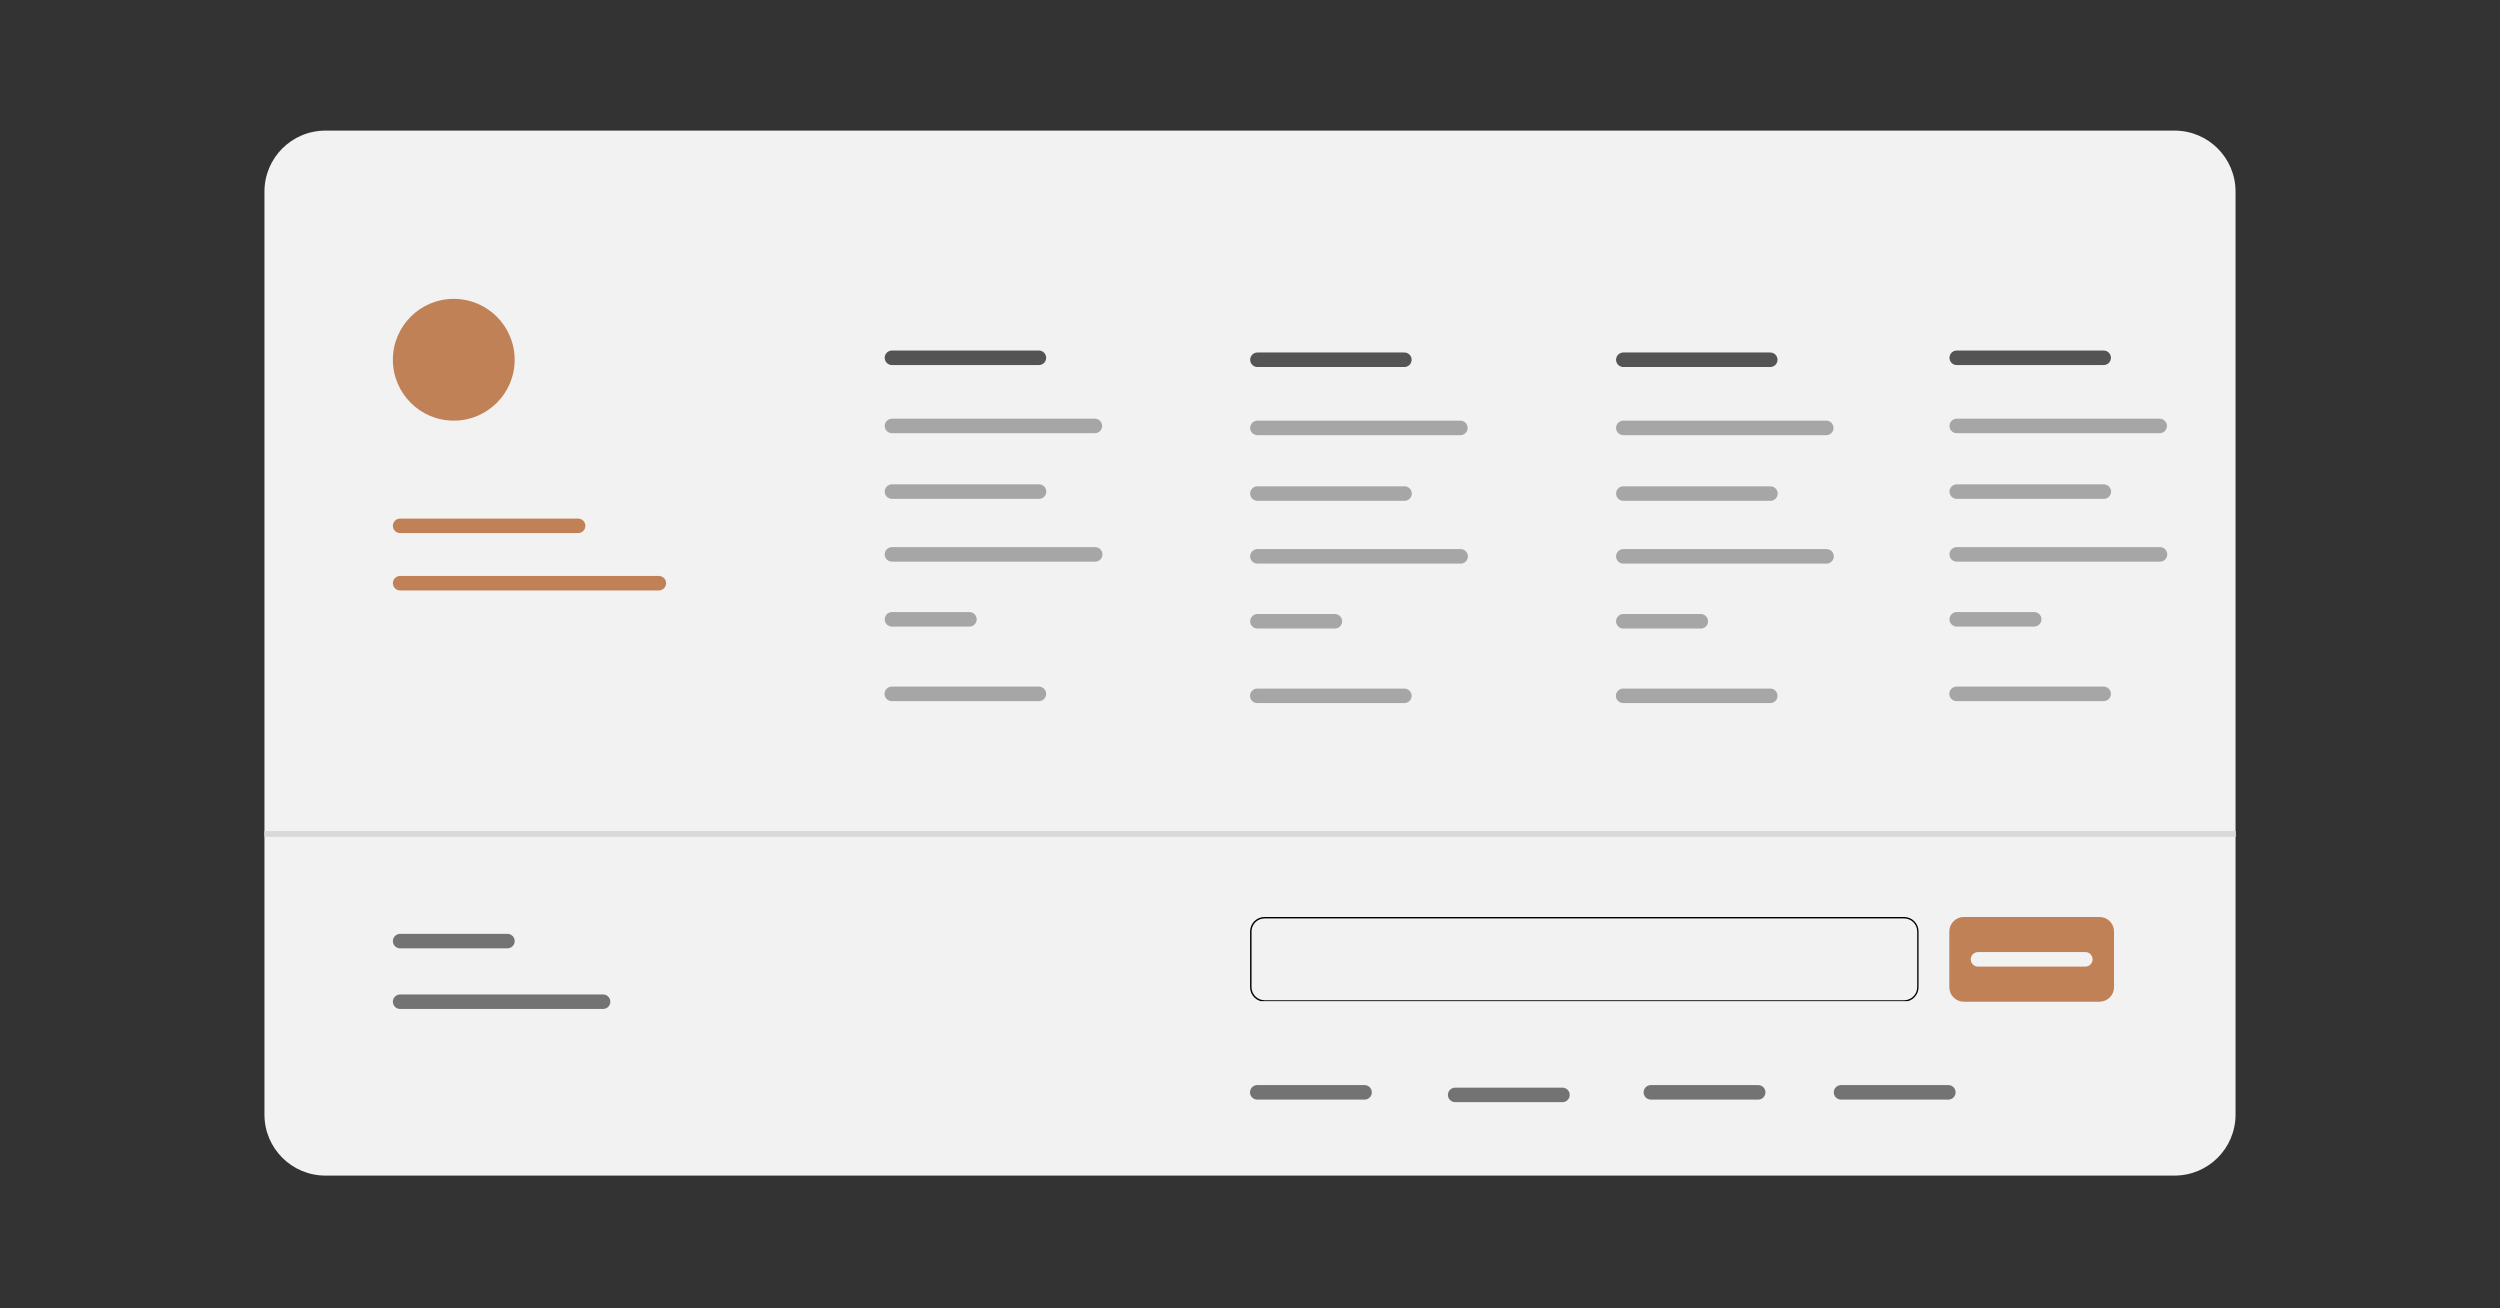 <svg xmlns="http://www.w3.org/2000/svg" xmlns:xlink="http://www.w3.org/1999/xlink" width="1720" zoomAndPan="magnify" viewBox="0 0 1290 675" height="900" preserveAspectRatio="xMidYMid meet" version="1.0"><rect x="0" y="0" width="1290" height="675" fill="#333333" stroke="none"/><defs><clipPath id="d4e42459fb"><path d="M 136.457 67.398 L 1153.543 67.398 L 1153.543 606.602 L 136.457 606.602 Z M 136.457 67.398 " clip-rule="nonzero"/></clipPath><clipPath id="6a5b22a8b8"><path d="M 167.91 67.398 L 1122.09 67.398 C 1139.461 67.398 1153.543 81.48 1153.543 98.855 L 1153.543 575.148 C 1153.543 592.52 1139.461 606.602 1122.09 606.602 L 167.91 606.602 C 150.539 606.602 136.457 592.52 136.457 575.148 L 136.457 98.855 C 136.457 81.48 150.539 67.398 167.91 67.398 Z M 167.91 67.398 " clip-rule="nonzero"/></clipPath><clipPath id="b6ea194cca"><path d="M 202.719 154.211 L 265.566 154.211 L 265.566 217.055 L 202.719 217.055 Z M 202.719 154.211 " clip-rule="nonzero"/></clipPath><clipPath id="a3e1b1fcb0"><path d="M 234.145 154.211 C 216.789 154.211 202.719 168.277 202.719 185.633 C 202.719 202.988 216.789 217.055 234.145 217.055 C 251.496 217.055 265.566 202.988 265.566 185.633 C 265.566 168.277 251.496 154.211 234.145 154.211 Z M 234.145 154.211 " clip-rule="nonzero"/></clipPath><clipPath id="5c48f7d38e"><path d="M 645.043 473.16 L 990 473.16 L 990 516.598 L 645.043 516.598 Z M 645.043 473.16 " clip-rule="nonzero"/></clipPath><clipPath id="d003468392"><path d="M 652.531 473.16 L 982.488 473.16 C 984.473 473.16 986.375 473.949 987.781 475.355 C 989.184 476.758 989.973 478.664 989.973 480.648 L 989.973 509.379 C 989.973 511.363 989.184 513.27 987.781 514.672 C 986.375 516.078 984.473 516.867 982.488 516.867 L 652.531 516.867 C 650.543 516.867 648.641 516.078 647.234 514.672 C 645.832 513.27 645.043 511.363 645.043 509.379 L 645.043 480.648 C 645.043 478.664 645.832 476.758 647.234 475.355 C 648.641 473.949 650.543 473.16 652.531 473.16 Z M 652.531 473.16 " clip-rule="nonzero"/></clipPath><clipPath id="318b7e0f9f"><path d="M 1005.844 473.16 L 1090.836 473.16 L 1090.836 516.879 L 1005.844 516.879 Z M 1005.844 473.16 " clip-rule="nonzero"/></clipPath><clipPath id="085ed6d9c7"><path d="M 1013.336 473.16 L 1083.344 473.16 C 1085.332 473.16 1087.234 473.949 1088.641 475.355 C 1090.047 476.758 1090.836 478.664 1090.836 480.648 L 1090.836 509.387 C 1090.836 511.375 1090.047 513.277 1088.641 514.684 C 1087.234 516.09 1085.332 516.879 1083.344 516.879 L 1013.336 516.879 C 1011.348 516.879 1009.441 516.09 1008.039 514.684 C 1006.633 513.277 1005.844 511.375 1005.844 509.387 L 1005.844 480.648 C 1005.844 478.664 1006.633 476.758 1008.039 475.355 C 1009.441 473.949 1011.348 473.16 1013.336 473.16 Z M 1013.336 473.16 " clip-rule="nonzero"/></clipPath></defs><g clip-path="url(#d4e42459fb)"><g clip-path="url(#6a5b22a8b8)"><path fill="#f2f2f2" d="M 136.457 67.398 L 1153.543 67.398 L 1153.543 606.602 L 136.457 606.602 Z M 136.457 67.398 " fill-opacity="1" fill-rule="nonzero"/></g></g><g clip-path="url(#b6ea194cca)"><g clip-path="url(#a3e1b1fcb0)"><path fill="#c18156" d="M 202.719 154.211 L 265.566 154.211 L 265.566 217.055 L 202.719 217.055 Z M 202.719 154.211 " fill-opacity="1" fill-rule="nonzero"/></g></g><path stroke-linecap="round" transform="matrix(0.749, 0, 0, 0.749, 202.721, 267.583)" fill="none" stroke-linejoin="miter" d="M 5 5 L 127.613 5 " stroke="#c18156" stroke-width="10" stroke-opacity="1" stroke-miterlimit="4"/><path stroke-linecap="round" transform="matrix(0.749, 0, 0, 0.749, 202.721, 297.185)" fill="none" stroke-linejoin="miter" d="M 5 5 L 183.227 5 " stroke="#c18156" stroke-width="10" stroke-opacity="1" stroke-miterlimit="4"/><path stroke-linecap="butt" transform="matrix(0.749, 0, 0, 0.749, 136.456, 428.81)" fill="none" stroke-linejoin="miter" d="M 0.001 2.002 L 1358.125 2.002 " stroke="#d9d9d9" stroke-width="4" stroke-opacity="1" stroke-miterlimit="4"/><path stroke-linecap="round" transform="matrix(0.749, 0, -0, 0.749, 202.721, 481.864)" fill="none" stroke-linejoin="miter" d="M 5 5.002 L 78.916 5.002 " stroke="#737373" stroke-width="10" stroke-opacity="1" stroke-miterlimit="4"/><path stroke-linecap="round" transform="matrix(0.749, 0, -0, 0.749, 202.721, 513.133)" fill="none" stroke-linejoin="miter" d="M 5 5.002 L 144.811 5.002 " stroke="#737373" stroke-width="10" stroke-opacity="1" stroke-miterlimit="4"/><g clip-path="url(#5c48f7d38e)"><g clip-path="url(#d003468392)"><path stroke-linecap="butt" transform="matrix(0.749, 0, 0, 0.749, 645.042, 473.161)" fill="none" stroke-linejoin="miter" d="M 9.995 -0.001 L 450.595 -0.001 C 453.244 -0.001 455.784 1.053 457.662 2.93 C 459.535 4.803 460.588 7.348 460.588 9.998 L 460.588 48.362 C 460.588 51.012 459.535 53.557 457.662 55.43 C 455.784 57.308 453.244 58.361 450.595 58.361 L 9.995 58.361 C 7.345 58.361 4.805 57.308 2.927 55.43 C 1.054 53.557 0.001 51.012 0.001 48.362 L 0.001 9.998 C 0.001 7.348 1.054 4.803 2.927 2.93 C 4.805 1.053 7.345 -0.001 9.995 -0.001 Z M 9.995 -0.001 " stroke="#000000" stroke-width="2" stroke-opacity="1" stroke-miterlimit="4"/></g></g><g clip-path="url(#318b7e0f9f)"><g clip-path="url(#085ed6d9c7)"><path fill="#c18156" d="M 1005.844 473.16 L 1090.836 473.16 L 1090.836 516.879 L 1005.844 516.879 Z M 1005.844 473.16 " fill-opacity="1" fill-rule="nonzero"/></g></g><path stroke-linecap="round" transform="matrix(0.749, 0, -0, 0.749, 1016.917, 491.274)" fill="none" stroke-linejoin="miter" d="M 4.998 5.001 L 78.92 5.001 " stroke="#f2f2f2" stroke-width="10" stroke-opacity="1" stroke-miterlimit="4"/><path stroke-linecap="round" transform="matrix(0.749, -0, 0, 0.749, 456.504, 180.876)" fill="none" stroke-linejoin="miter" d="M 5.002 5.001 L 106.224 5.001 " stroke="#545454" stroke-width="10" stroke-opacity="1" stroke-miterlimit="4"/><path stroke-linecap="round" transform="matrix(0.749, 0, -0, 0.749, 456.504, 216.043)" fill="none" stroke-linejoin="miter" d="M 5.002 5.002 L 144.808 5.002 " stroke="#a6a6a6" stroke-width="10" stroke-opacity="1" stroke-miterlimit="4"/><path stroke-linecap="round" transform="matrix(0.749, 0, 0, 0.749, 456.504, 249.922)" fill="none" stroke-linejoin="miter" d="M 5.002 5.002 L 106.339 5.002 " stroke="#a6a6a6" stroke-width="10" stroke-opacity="1" stroke-miterlimit="4"/><path stroke-linecap="round" transform="matrix(0.749, 0, 0, 0.749, 456.504, 282.319)" fill="none" stroke-linejoin="miter" d="M 5.002 4.999 L 145.006 4.999 " stroke="#a6a6a6" stroke-width="10" stroke-opacity="1" stroke-miterlimit="4"/><path stroke-linecap="round" transform="matrix(0.749, 0, 0, 0.749, 456.504, 315.824)" fill="none" stroke-linejoin="miter" d="M 5.002 5.002 L 58.357 5.002 " stroke="#a6a6a6" stroke-width="10" stroke-opacity="1" stroke-miterlimit="4"/><path stroke-linecap="round" transform="matrix(0.749, 0, 0, 0.749, 456.42, 354.291)" fill="none" stroke-linejoin="miter" d="M 4.999 5 L 106.337 5 " stroke="#a6a6a6" stroke-width="10" stroke-opacity="1" stroke-miterlimit="4"/><path stroke-linecap="round" transform="matrix(0.749, -0, 0, 0.749, 645.084, 181.888)" fill="none" stroke-linejoin="miter" d="M 4.999 5 L 106.227 5 " stroke="#545454" stroke-width="10" stroke-opacity="1" stroke-miterlimit="4"/><path stroke-linecap="round" transform="matrix(0.749, 0, -0, 0.749, 645.084, 217.055)" fill="none" stroke-linejoin="miter" d="M 4.999 5.001 L 144.81 5.001 " stroke="#a6a6a6" stroke-width="10" stroke-opacity="1" stroke-miterlimit="4"/><path stroke-linecap="round" transform="matrix(0.749, 0, 0, 0.749, 645.084, 250.934)" fill="none" stroke-linejoin="miter" d="M 4.999 5.002 L 106.337 5.002 " stroke="#a6a6a6" stroke-width="10" stroke-opacity="1" stroke-miterlimit="4"/><path stroke-linecap="round" transform="matrix(0.749, 0, 0, 0.749, 645.084, 283.331)" fill="none" stroke-linejoin="miter" d="M 4.999 4.999 L 145.003 4.999 " stroke="#a6a6a6" stroke-width="10" stroke-opacity="1" stroke-miterlimit="4"/><path stroke-linecap="round" transform="matrix(0.749, 0, 0, 0.749, 645.084, 316.836)" fill="none" stroke-linejoin="miter" d="M 4.999 5.001 L 58.36 5.001 " stroke="#a6a6a6" stroke-width="10" stroke-opacity="1" stroke-miterlimit="4"/><path stroke-linecap="round" transform="matrix(0.749, 0, 0, 0.749, 645, 355.303)" fill="none" stroke-linejoin="miter" d="M 5.002 5 L 106.34 5 " stroke="#a6a6a6" stroke-width="10" stroke-opacity="1" stroke-miterlimit="4"/><path stroke-linecap="round" transform="matrix(0.749, -0, 0, 0.749, 833.893, 181.888)" fill="none" stroke-linejoin="miter" d="M 5 5 L 106.228 5 " stroke="#545454" stroke-width="10" stroke-opacity="1" stroke-miterlimit="4"/><path stroke-linecap="round" transform="matrix(0.749, 0, -0, 0.749, 833.893, 217.055)" fill="none" stroke-linejoin="miter" d="M 5 5.001 L 144.811 5.001 " stroke="#a6a6a6" stroke-width="10" stroke-opacity="1" stroke-miterlimit="4"/><path stroke-linecap="round" transform="matrix(0.749, 0, 0, 0.749, 833.893, 250.934)" fill="none" stroke-linejoin="miter" d="M 5 5.002 L 106.337 5.002 " stroke="#a6a6a6" stroke-width="10" stroke-opacity="1" stroke-miterlimit="4"/><path stroke-linecap="round" transform="matrix(0.749, 0, 0, 0.749, 833.893, 283.331)" fill="none" stroke-linejoin="miter" d="M 5 4.999 L 145.004 4.999 " stroke="#a6a6a6" stroke-width="10" stroke-opacity="1" stroke-miterlimit="4"/><path stroke-linecap="round" transform="matrix(0.749, 0, 0, 0.749, 833.893, 316.836)" fill="none" stroke-linejoin="miter" d="M 5 5.001 L 58.36 5.001 " stroke="#a6a6a6" stroke-width="10" stroke-opacity="1" stroke-miterlimit="4"/><path stroke-linecap="round" transform="matrix(0.749, 0, 0, 0.749, 833.808, 355.303)" fill="none" stroke-linejoin="miter" d="M 5.002 5 L 106.34 5 " stroke="#a6a6a6" stroke-width="10" stroke-opacity="1" stroke-miterlimit="4"/><path stroke-linecap="round" transform="matrix(0.749, -0, 0, 0.749, 1005.93, 180.876)" fill="none" stroke-linejoin="miter" d="M 5.002 5.001 L 106.225 5.001 " stroke="#545454" stroke-width="10" stroke-opacity="1" stroke-miterlimit="4"/><path stroke-linecap="round" transform="matrix(0.749, 0, -0, 0.749, 1005.93, 216.043)" fill="none" stroke-linejoin="miter" d="M 5.002 5.002 L 144.808 5.002 " stroke="#a6a6a6" stroke-width="10" stroke-opacity="1" stroke-miterlimit="4"/><path stroke-linecap="round" transform="matrix(0.749, 0, 0, 0.749, 1005.93, 249.922)" fill="none" stroke-linejoin="miter" d="M 5.002 5.002 L 106.34 5.002 " stroke="#a6a6a6" stroke-width="10" stroke-opacity="1" stroke-miterlimit="4"/><path stroke-linecap="round" transform="matrix(0.749, 0, 0, 0.749, 1005.93, 282.319)" fill="none" stroke-linejoin="miter" d="M 5.002 4.999 L 145.006 4.999 " stroke="#a6a6a6" stroke-width="10" stroke-opacity="1" stroke-miterlimit="4"/><path stroke-linecap="round" transform="matrix(0.749, 0, 0, 0.749, 1005.93, 315.824)" fill="none" stroke-linejoin="miter" d="M 5.002 5.002 L 58.357 5.002 " stroke="#a6a6a6" stroke-width="10" stroke-opacity="1" stroke-miterlimit="4"/><path stroke-linecap="round" transform="matrix(0.749, 0, 0, 0.749, 1005.845, 354.291)" fill="none" stroke-linejoin="miter" d="M 5 5 L 106.337 5 " stroke="#a6a6a6" stroke-width="10" stroke-opacity="1" stroke-miterlimit="4"/><path stroke-linecap="round" transform="matrix(0.749, 0, -0, 0.749, 645, 559.902)" fill="none" stroke-linejoin="miter" d="M 5.002 4.998 L 78.919 4.998 " stroke="#737373" stroke-width="10" stroke-opacity="1" stroke-miterlimit="4"/><path stroke-linecap="round" transform="matrix(0.749, 0, -0, 0.749, 747.114, 561.223)" fill="none" stroke-linejoin="miter" d="M 5.001 5.002 L 78.918 5.002 " stroke="#737373" stroke-width="10" stroke-opacity="1" stroke-miterlimit="4"/><path stroke-linecap="round" transform="matrix(0.749, 0, -0, 0.749, 848.112, 559.902)" fill="none" stroke-linejoin="miter" d="M 4.999 4.998 L 78.921 4.998 " stroke="#737373" stroke-width="10" stroke-opacity="1" stroke-miterlimit="4"/><path stroke-linecap="round" transform="matrix(0.749, 0, -0, 0.749, 946.23, 559.902)" fill="none" stroke-linejoin="miter" d="M 4.998 4.998 L 78.919 4.998 " stroke="#737373" stroke-width="10" stroke-opacity="1" stroke-miterlimit="4"/></svg>
